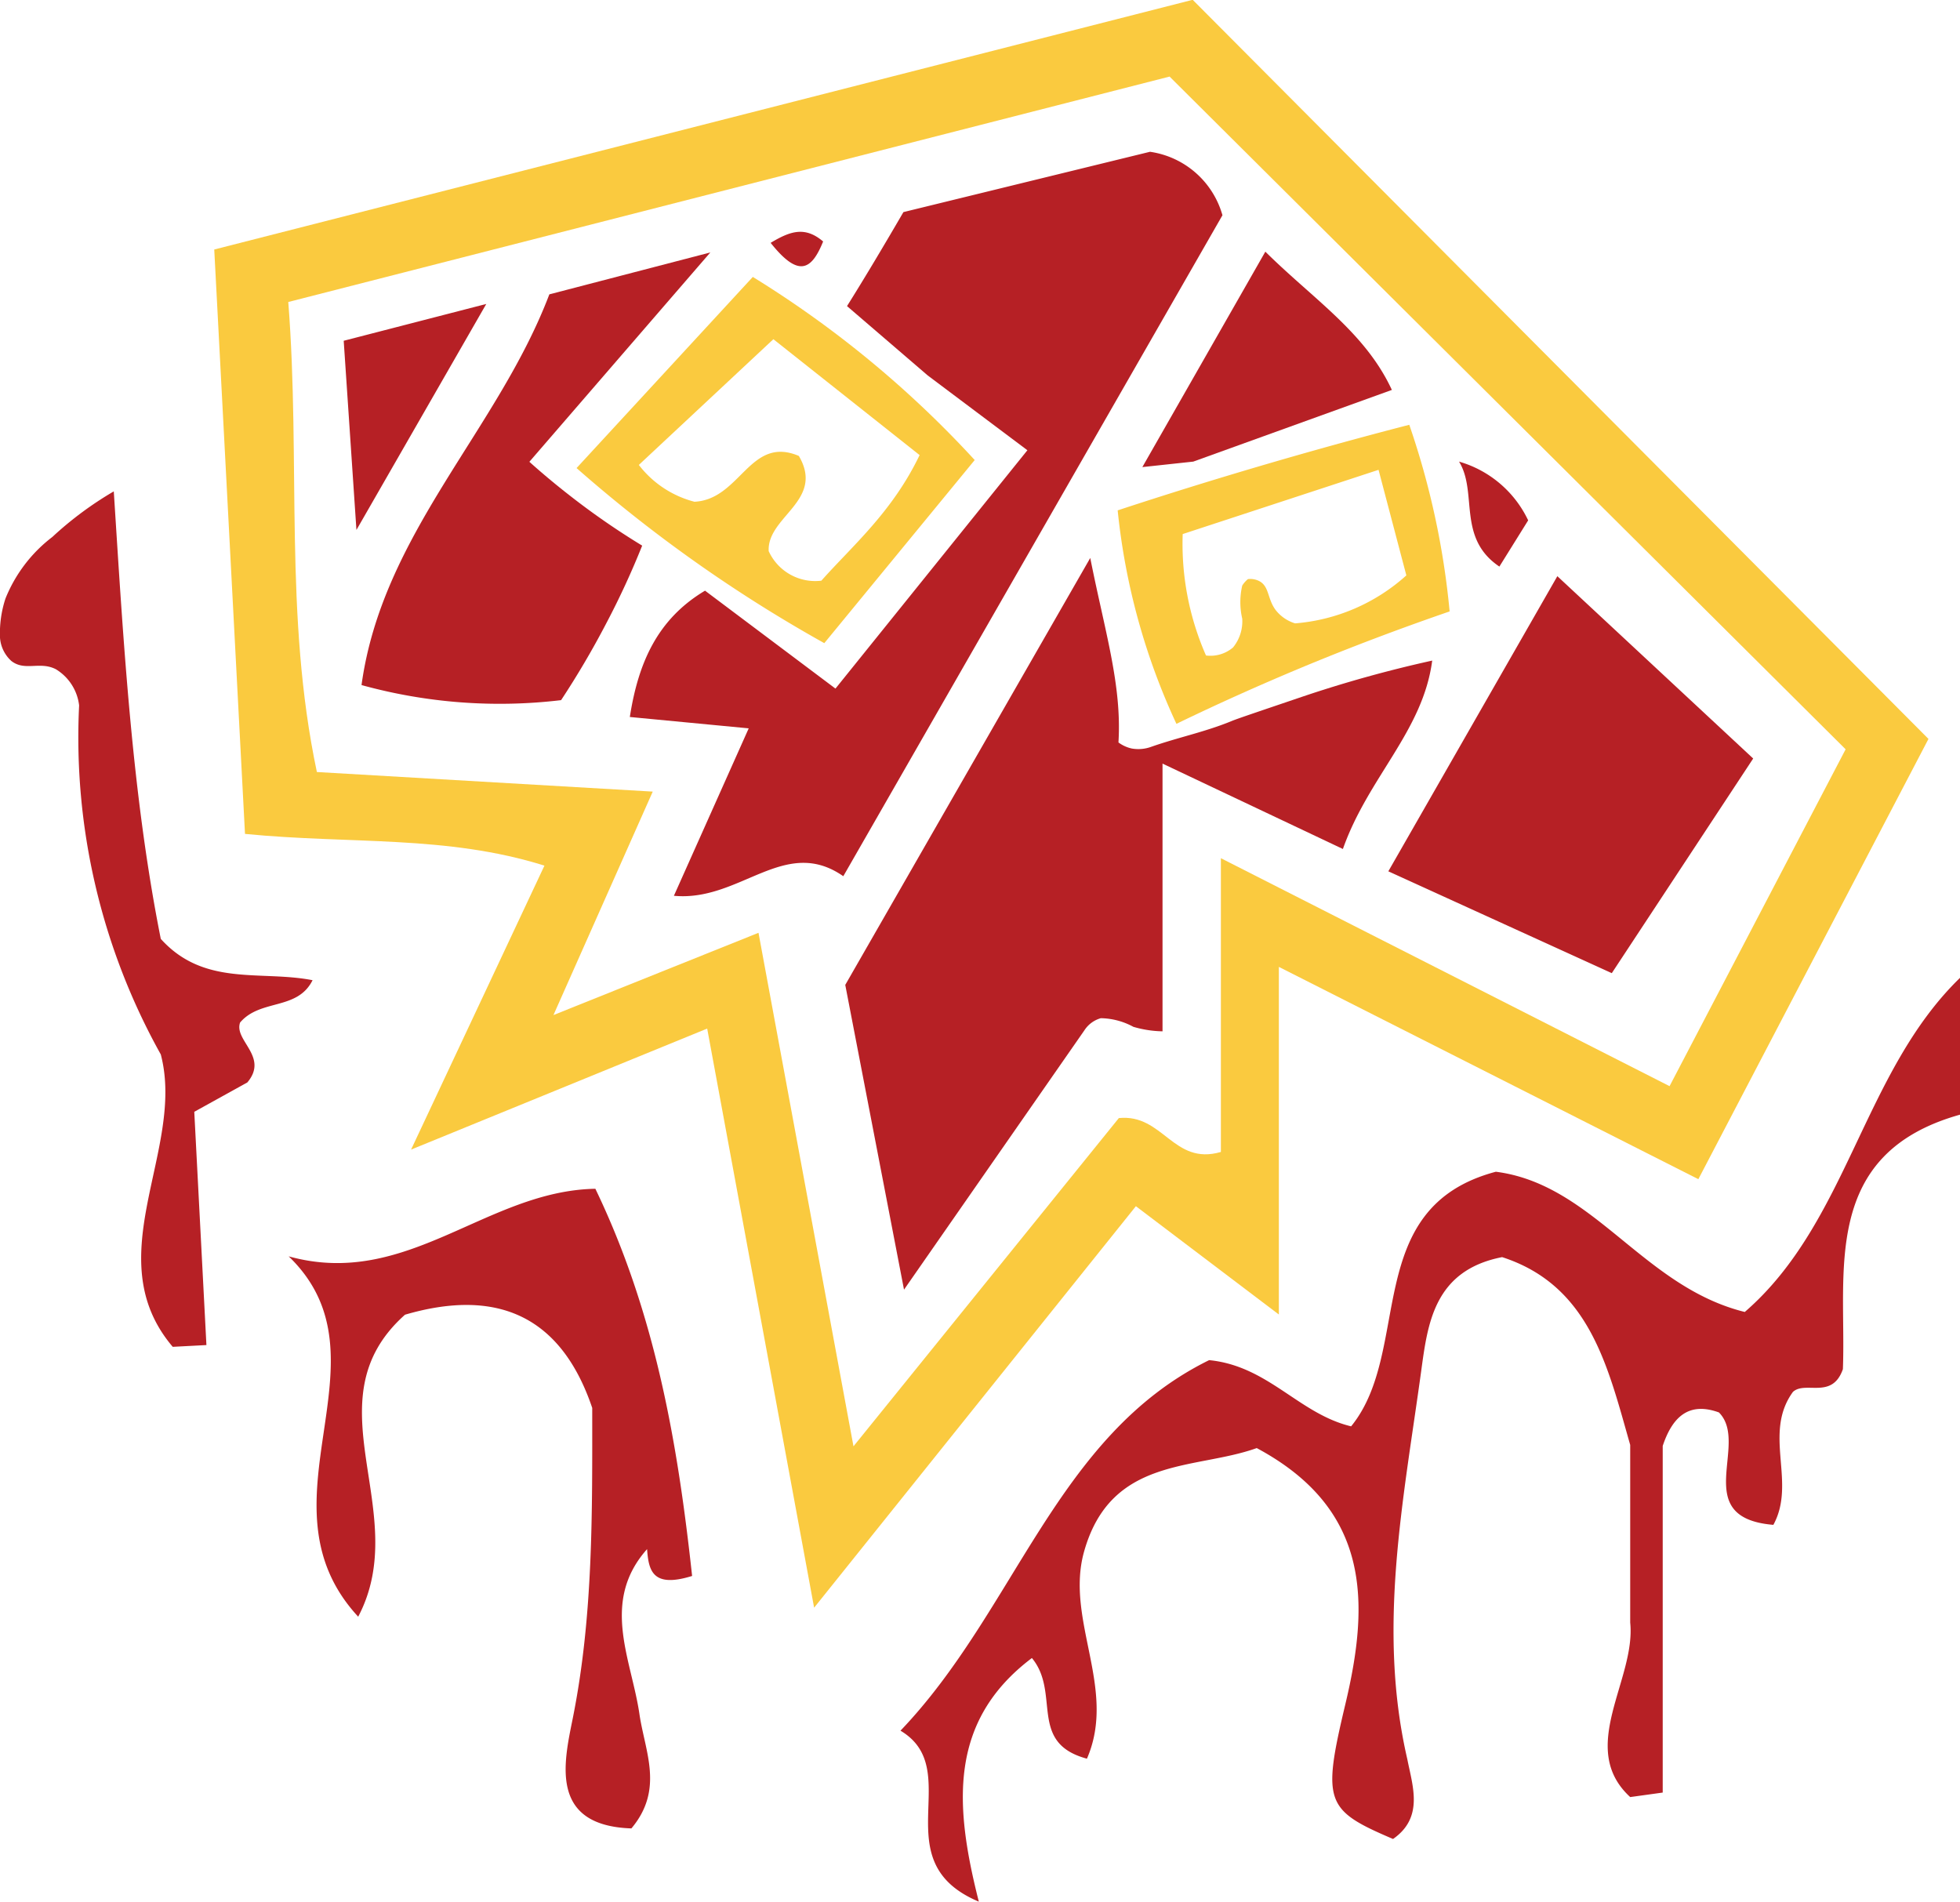 <svg xmlns="http://www.w3.org/2000/svg" viewBox="0 0 100.08 97.13"><path d="M86.72 60.21L65.3 49.37v17.75L58 61.59l-16.43 20.5-5.46-29.57-15.12 6.18 6.81-14.5c-5-1.57-9.9-1.09-15.29-1.62l-1.57-29.84L60.9-.01l37.57 37.74zm7.52-21.95L59.72 3.91l-45 11.51c.64 8.19-.23 16 1.46 24l17.15 1-5.07 11.41 10.47-4.2 4.85 26.22 13.55-16.76c2.27-.23 2.77 2.44 5.21 1.73v-15l22.91 11.64z" fill="#faca3f"/><path d="M30.4 60.7c-5.58.1-9.61 5.13-15.66 3.45 5.46 5.26-1.87 12.54 3.55 18.4 2.83-5.38-2.57-11 2.39-15.42 4.45-1.3 7.89-.17 9.56 4.76 0 5.31.06 10.61-1 15.88-.46 2.27-1.18 5.45 3 5.59 1.68-2 .69-3.92.41-5.84-.41-2.8-2-5.73.39-8.42.08 1.09.27 2 2.3 1.37-.73-6.72-1.86-13.37-4.94-19.77zM15.96 50.05c-2.65-.52-5.53.35-7.75-2.11-1.47-7.38-1.9-15.07-2.4-22.85a17.87 17.87 0 0 0-3.14 2.33 7.44 7.44 0 0 0-2.39 3.14 5.67 5.67 0 0 0-.28 2 1.77 1.77 0 0 0 .58 1.19c.69.54 1.45 0 2.27.42a2.5 2.5 0 0 1 1.19 1.85 33.21 33.21 0 0 0 4.17 17.82c1.28 4.87-3.29 10.34.61 14.93l1.72-.09-.62-11.91 2.71-1.5c1.11-1.32-.7-2.14-.37-3.06 1.04-1.22 2.92-.6 3.7-2.16zM89.09 66.99c-5.21-1.29-7.71-6.52-12.71-7.16-6.9 1.83-4.23 9.12-7.39 13-2.67-.64-4.22-3.08-7.25-3.38-7.81 3.84-9.86 12.75-15.76 18.92 3.36 2-.93 6.66 4 8.73-1.24-4.89-1.57-9.21 2.71-12.44 1.48 1.79-.21 4.33 2.81 5.14 1.55-3.57-1.12-7.07-.15-10.56 1.37-4.9 5.68-4.17 8.82-5.3 5.82 3.12 5.77 7.87 4.52 13.1-1.19 5-1 5.39 2.44 6.86 1.58-1.1 1-2.69.73-4.07-1.55-6.69-.19-13.26.71-19.84.33-2.4.65-5.12 4.13-5.8 4.48 1.45 5.4 5.6 6.54 9.59v9.07c.3 2.92-2.73 6.4 0 8.91l1.66-.23v-17.7c.48-1.44 1.3-2.28 2.87-1.71 1.59 1.6-1.54 5.38 2.78 5.74 1.19-2.18-.55-4.66 1-6.79.64-.58 2 .41 2.55-1.16.19-4.93-1.18-11 6-13v-7c-4.99 4.83-5.74 12.52-11.01 17.08zM47.37 19.17l-4.12-3.54q.7-1.12 1.4-2.29t1.48-2.51l12.59-3.08a4.51 4.51 0 0 1 3.7 3.24L43.06 44.74c-3-2.09-5.27 1.32-8.65 1l3.82-8.55-6.07-.58c.43-2.77 1.41-5 3.84-6.45l6.66 5 9.8-12.17zM82.3 49.69l-11.41-5.2 8.63-15.07 10 9.31zM32.79 27.86c-.5 1.25-1.11 2.6-1.85 4a44.41 44.41 0 0 1-2.29 3.89 26.47 26.47 0 0 1-10.19-.77c1.06-7.73 6.95-13 9.59-19.95l8.22-2.14-9.24 10.69a38.2 38.2 0 0 0 2.06 1.72 38.29 38.29 0 0 0 3.7 2.56z" fill="#b62025"/><path d="M29.44 23.9l9-9.76a53.44 53.44 0 0 1 11.33 9.35l-7.68 9.35a73 73 0 0 1-12.65-8.94zm17.52-.66l-7.47-5.92-6.87 6.42a5.24 5.24 0 0 0 2.84 1.88c2.36-.12 2.82-3.4 5.33-2.34 1.34 2.29-1.63 3.09-1.54 4.86a2.61 2.61 0 0 0 2.69 1.51c1.59-1.79 3.62-3.5 5.02-6.42zM71.96 21.69a41 41 0 0 1 2.06 9.53c-2.41.83-4.95 1.78-7.57 2.87-2.25.94-4.38 1.9-6.38 2.87a33.91 33.91 0 0 1-3-10.9q3.49-1.15 7.22-2.25 3.91-1.15 7.67-2.12zm-8.24 7.88a1 1 0 0 1 .63.13c.46.29.37.88.78 1.44a2 2 0 0 0 1 .69 9.63 9.63 0 0 0 5.68-2.45l-1.42-5.39-10 3.28a14.15 14.15 0 0 0 1.19 6.2 1.78 1.78 0 0 0 1.38-.41 2.11 2.11 0 0 0 .47-1.47 3.74 3.74 0 0 1 0-1.69 1.38 1.38 0 0 1 .29-.33z" fill="#faca3f"/><path d="M73.13 33.73a63.65 63.65 0 0 0-6.59 1.83c-2.21.75-3.31 1.12-3.61 1.24-1.34.56-2.77.85-4.14 1.33a1.92 1.92 0 0 1-1 .09 1.78 1.78 0 0 1-.68-.31c.18-2.94-.7-5.68-1.44-9.42l-12.51 21.8 3 15.56 9.21-13.24a1.47 1.47 0 0 1 .84-.62 3.6 3.6 0 0 1 1.66.44 5.57 5.57 0 0 0 1.49.23V38.99l9.21 4.36c1.29-3.66 4.09-6.02 4.56-9.62zM60.93 23.57l-2.6.28 6.28-11c2.45 2.43 5.1 4.12 6.46 7.06zM18.2 27.06l-.65-9.66 7.28-1.88zM74.5 23.57a5.63 5.63 0 0 1 3.53 3l-1.47 2.36c-2.18-1.47-1.09-3.78-2.06-5.36zM39.35 12.4c1-.6 1.75-.86 2.68-.07-.59 1.46-1.25 1.87-2.68.07z" fill="#b62025"/></svg>